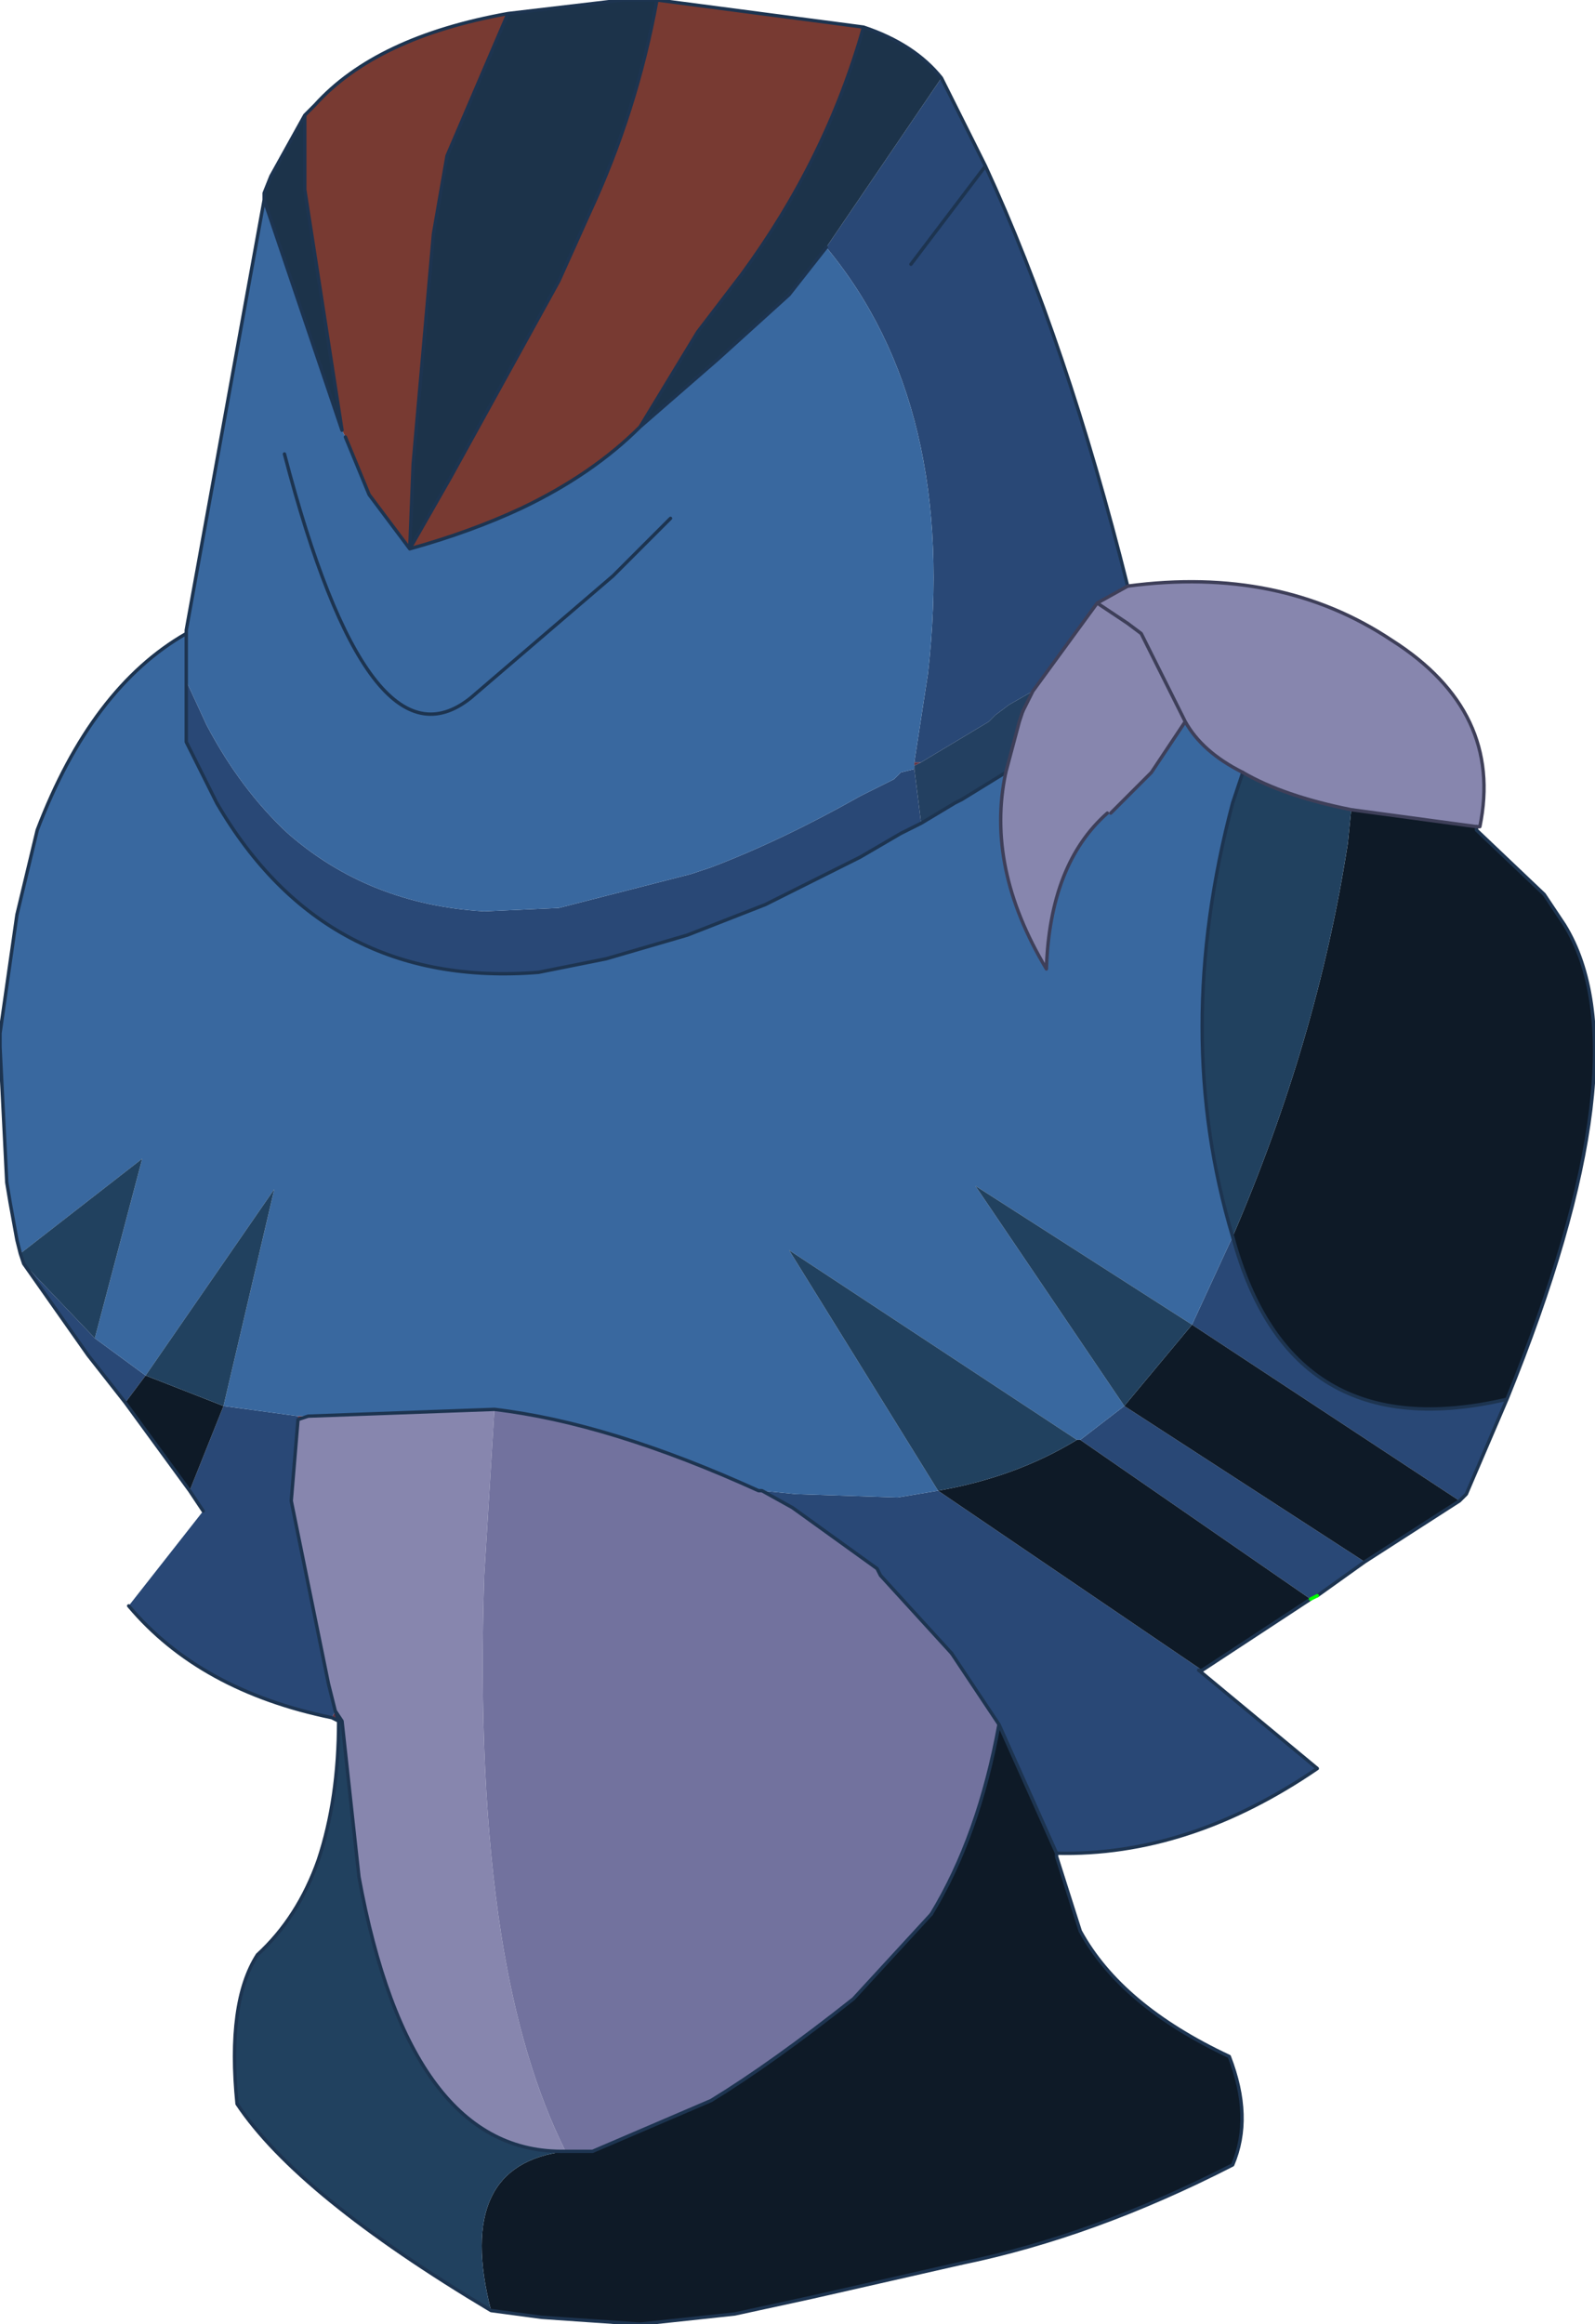 <?xml version="1.0" encoding="UTF-8" standalone="no"?>
<svg xmlns:xlink="http://www.w3.org/1999/xlink" height="34.3px" width="23.55px" xmlns="http://www.w3.org/2000/svg">
  <g transform="matrix(1.0, 0.0, 0.0, 1.0, 11.9, 16.55)">
    <path d="M-6.85 8.85 L-6.9 8.85 -6.95 8.7 -6.85 8.85" fill="#783d4a" fill-rule="evenodd" stroke="none"/>
    <path d="M-6.9 8.85 L-7.0 8.8 -6.95 8.7 -6.9 8.85 M1.6 -5.3 L1.7 -5.3 1.6 -5.25 1.6 -5.3 M-7.5 4.35 L-7.35 4.35 -7.5 4.4 -7.5 4.35" fill="#643342" fill-rule="evenodd" stroke="none"/>
    <path d="M4.75 -7.9 Q7.0 -8.2 8.65 -7.1 10.3 -6.05 9.95 -4.35 L9.9 -4.35 8.05 -4.6 Q7.05 -4.8 6.45 -5.15 5.85 -5.45 5.6 -5.9 L5.1 -5.15 4.5 -4.55 4.45 -4.55 Q3.6 -3.8 3.55 -2.25 2.65 -3.75 2.95 -5.15 L3.15 -5.9 3.2 -6.05 3.35 -6.35 4.3 -7.65 4.75 -7.9 M4.3 -7.65 L4.75 -7.35 4.95 -7.2 5.6 -5.9 4.95 -7.2 4.75 -7.35 4.3 -7.65 M-4.6 4.25 L-4.75 6.7 Q-4.85 9.75 -4.5 12.0 -4.2 13.9 -3.55 15.2 -5.85 15.25 -6.6 11.15 L-6.85 8.85 -6.95 8.7 -7.05 8.3 -7.6 5.6 -7.5 4.4 -7.35 4.35 -4.6 4.25" fill="#8786ae" fill-rule="evenodd" stroke="none"/>
    <path d="M2.85 8.9 Q2.55 10.55 1.85 11.7 L0.7 12.95 Q-0.5 13.9 -1.4 14.45 L-3.15 15.2 -3.55 15.2 Q-4.2 13.9 -4.5 12.0 -4.85 9.75 -4.75 6.7 L-4.6 4.25 Q-2.9 4.45 -0.7 5.45 L-0.65 5.45 -0.2 5.7 1.05 6.6 1.1 6.7 2.15 7.85 2.85 8.9" fill="#72729e" fill-rule="evenodd" stroke="none"/>
    <path d="M1.55 -12.65 L2.65 -14.1 1.55 -12.65 M2.0 -15.4 L2.05 -15.3 2.65 -14.1 Q3.85 -11.5 4.75 -7.9 L4.3 -7.65 3.35 -6.35 3.0 -6.15 2.8 -6.0 2.7 -5.9 1.95 -5.45 1.7 -5.3 1.6 -5.3 1.8 -6.6 Q2.25 -10.55 0.3 -12.9 L2.0 -15.4 M10.35 4.1 L9.75 5.5 9.65 5.6 5.7 3.0 6.3 1.7 Q7.15 4.85 10.35 4.1 M8.25 6.5 L7.55 7.0 7.45 7.05 4.05 4.7 4.7 4.2 8.25 6.5 M5.85 8.1 L5.8 8.1 7.55 9.55 Q5.65 10.85 3.7 10.8 L2.85 8.9 2.15 7.85 1.1 6.7 1.05 6.6 -0.2 5.7 -0.65 5.45 -0.15 5.5 1.35 5.55 1.95 5.45 5.85 8.1 M-7.0 8.8 Q-8.95 8.4 -10.0 7.15 L-8.9 5.75 -9.1 5.45 -8.6 4.2 -7.5 4.35 -7.5 4.4 -7.6 5.6 -7.05 8.3 -6.95 8.7 -7.0 8.8 M-10.05 4.15 L-10.6 3.45 -11.55 2.1 -10.5 3.2 -9.75 3.75 -10.05 4.15 M-9.15 -6.5 L-8.85 -5.85 Q-8.35 -4.9 -7.65 -4.25 -6.45 -3.2 -4.75 -3.1 L-3.65 -3.15 -1.7 -3.65 -1.4 -3.75 Q-0.35 -4.15 0.8 -4.8 L1.3 -5.05 1.4 -5.15 1.6 -5.2 1.7 -4.4 1.4 -4.25 0.8 -3.9 -0.6 -3.2 -1.75 -2.75 -2.95 -2.4 -3.95 -2.2 Q-7.1 -1.95 -8.7 -4.7 L-9.15 -5.6 -9.15 -6.5" fill="#294876" fill-rule="evenodd" stroke="none"/>
    <path d="M1.7 -5.3 L1.95 -5.45 2.7 -5.9 2.8 -6.0 3.0 -6.15 3.35 -6.35 3.2 -6.05 3.15 -5.9 2.95 -5.15 2.3 -4.75 2.2 -4.7 1.7 -4.4 1.6 -5.2 1.6 -5.25 1.7 -5.3" fill="#234061" fill-rule="evenodd" stroke="none"/>
    <path d="M-8.0 -13.6 L-8.0 -13.7 -7.9 -13.95 -7.4 -14.85 -7.4 -13.75 -6.85 -10.2 -8.0 -13.6 M-4.4 -16.35 L-2.7 -16.55 -2.2 -16.55 Q-2.5 -14.9 -3.2 -13.4 L-3.65 -12.4 -5.25 -9.5 -5.85 -8.45 -5.8 -9.7 -5.5 -13.1 -5.3 -14.25 -4.4 -16.35 M0.85 -16.15 Q1.6 -15.9 2.0 -15.4 L0.3 -12.9 -0.25 -12.2 -1.3 -11.25 -2.45 -10.25 -1.6 -11.65 -0.95 -12.5 Q0.3 -14.2 0.85 -16.15" fill="#1c334a" fill-rule="evenodd" stroke="none"/>
    <path d="M-7.4 -14.85 L-7.25 -15.0 Q-6.35 -16.0 -4.4 -16.35 L-5.3 -14.25 -5.5 -13.1 -5.8 -9.7 -5.85 -8.45 -5.25 -9.5 -3.65 -12.4 -3.2 -13.4 Q-2.5 -14.9 -2.2 -16.55 L0.85 -16.15 Q0.3 -14.2 -0.95 -12.5 L-1.6 -11.65 -2.45 -10.25 Q-3.15 -9.55 -4.2 -9.05 -4.95 -8.7 -5.85 -8.45 L-6.45 -9.25 -6.8 -10.1 -6.85 -10.2 -7.4 -13.75 -7.4 -14.85" fill="#783a32" fill-rule="evenodd" stroke="none"/>
    <path d="M-11.6 1.95 L-11.65 1.75 -11.75 1.2 -11.8 0.9 -11.9 -1.1 -11.9 -1.3 -11.65 -3.05 -11.35 -4.3 Q-10.55 -6.4 -9.15 -7.2 L-9.15 -7.25 -8.0 -13.6 -6.85 -10.2 -6.8 -10.1 -6.45 -9.25 -5.85 -8.45 Q-4.95 -8.7 -4.2 -9.05 -3.15 -9.55 -2.45 -10.25 L-1.3 -11.25 -0.25 -12.2 0.3 -12.9 Q2.25 -10.55 1.8 -6.6 L1.6 -5.3 1.6 -5.25 1.6 -5.2 1.4 -5.15 1.3 -5.05 0.8 -4.8 Q-0.35 -4.15 -1.4 -3.75 L-1.7 -3.65 -3.65 -3.15 -4.75 -3.1 Q-6.45 -3.2 -7.65 -4.25 -8.35 -4.9 -8.85 -5.85 L-9.15 -6.5 -9.15 -5.6 -8.7 -4.7 Q-7.1 -1.95 -3.95 -2.2 L-2.95 -2.4 -1.75 -2.75 -0.6 -3.2 0.8 -3.9 1.4 -4.25 1.7 -4.4 2.2 -4.7 2.3 -4.75 2.95 -5.15 Q2.65 -3.75 3.55 -2.25 3.6 -3.8 4.45 -4.55 L4.5 -4.55 5.1 -5.15 5.6 -5.9 Q5.85 -5.45 6.45 -5.15 L6.3 -4.7 Q5.4 -1.3 6.3 1.7 L5.7 3.0 2.5 0.95 4.7 4.2 4.05 4.7 4.0 4.7 -0.25 1.9 1.95 5.45 1.35 5.55 -0.15 5.5 -0.65 5.45 -0.7 5.45 Q-2.9 4.45 -4.6 4.25 L-7.35 4.35 -7.5 4.35 -8.6 4.2 -7.85 1.0 -9.75 3.75 -10.5 3.2 -9.8 0.55 -11.6 1.95 M-2.0 -8.9 L-2.85 -8.05 -4.95 -6.25 Q-6.45 -5.05 -7.7 -9.85 -6.45 -5.05 -4.95 -6.25 L-2.85 -8.05 -2.0 -8.9 M-9.15 -7.2 L-9.15 -6.5 -9.15 -7.2" fill="#39689f" fill-rule="evenodd" stroke="none"/>
    <path d="M9.9 -4.35 L9.9 -4.3 10.9 -3.35 11.2 -2.9 Q12.4 -0.95 10.35 4.1 7.15 4.85 6.3 1.7 7.55 -1.2 8.0 -4.1 L8.05 -4.6 9.9 -4.35 M9.65 5.6 L8.25 6.5 4.7 4.2 5.7 3.0 9.65 5.6 M7.45 7.05 L5.85 8.1 1.95 5.45 Q3.1 5.25 4.0 4.7 L4.05 4.7 7.45 7.05 M3.7 10.8 L3.7 10.85 4.05 11.95 Q4.65 13.05 6.25 13.8 6.6 14.7 6.3 15.4 4.25 16.45 2.3 16.85 L0.1 17.35 -1.05 17.6 -2.45 17.75 -3.9 17.65 -4.65 17.55 Q-5.2 15.4 -3.55 15.2 L-3.15 15.2 -1.4 14.45 Q-0.5 13.9 0.7 12.95 L1.85 11.7 Q2.55 10.55 2.85 8.9 L3.7 10.8 M-9.1 5.45 L-10.05 4.15 -9.75 3.75 -8.6 4.2 -9.1 5.45" fill="#0e1a27" fill-rule="evenodd" stroke="none"/>
    <path d="M-4.65 17.55 Q-7.5 15.85 -8.4 14.5 -8.55 13.0 -8.1 12.3 -7.5 11.75 -7.2 10.9 -6.9 10.0 -6.9 8.85 L-6.85 8.85 -6.6 11.15 Q-5.85 15.25 -3.55 15.2 -5.2 15.4 -4.65 17.55 M-11.55 2.1 L-11.6 1.95 -9.8 0.55 -10.5 3.2 -11.55 2.1 M6.45 -5.15 Q7.05 -4.8 8.05 -4.6 L8.0 -4.1 Q7.55 -1.2 6.3 1.7 5.4 -1.3 6.3 -4.7 L6.45 -5.15 M1.95 5.45 L-0.25 1.9 4.0 4.7 Q3.1 5.25 1.95 5.45 M4.7 4.2 L2.5 0.95 5.7 3.0 4.7 4.2 M-8.6 4.2 L-9.75 3.75 -7.85 1.0 -8.6 4.2" fill="#21415f" fill-rule="evenodd" stroke="none"/>
    <path d="M5.8 8.1 L7.55 9.55 Q5.65 10.85 3.7 10.8 L3.7 10.85 4.05 11.95 Q4.65 13.05 6.25 13.8 6.6 14.7 6.3 15.4 4.25 16.45 2.3 16.85 M2.85 8.9 Q2.55 10.55 1.85 11.7 M2.85 8.9 L2.15 7.85 M3.7 10.8 L2.85 8.9" fill="none" stroke="#1d3450" stroke-linecap="round" stroke-linejoin="round" stroke-width="0.05"/>
    <path d="M2.65 -14.1 L1.55 -12.65 M2.0 -15.4 L2.05 -15.3 2.65 -14.1 Q3.85 -11.5 4.75 -7.9 M9.9 -4.35 L9.9 -4.3 10.9 -3.35 11.2 -2.9 Q12.4 -0.95 10.35 4.1 L9.75 5.5 9.65 5.6 8.25 6.5 7.55 7.0 M7.45 7.05 L5.85 8.1 5.8 8.1 M2.3 16.85 L0.1 17.35 -1.05 17.6 -2.45 17.75 -3.9 17.65 -4.65 17.55 Q-7.5 15.85 -8.4 14.5 -8.55 13.0 -8.1 12.3 -7.5 11.75 -7.2 10.9 -6.9 10.0 -6.9 8.85 L-7.0 8.8 Q-8.95 8.4 -10.0 7.15 M-8.9 5.75 L-9.1 5.45 -10.05 4.15 -10.6 3.45 -11.55 2.1 -11.6 1.95 -11.65 1.75 -11.75 1.2 -11.8 0.9 -11.9 -1.1 -11.9 -1.3 -11.65 -3.05 -11.35 -4.3 Q-10.55 -6.4 -9.15 -7.2 L-9.15 -7.25 -8.0 -13.6 -8.0 -13.7 -7.9 -13.95 -7.4 -14.85 -7.25 -15.0 Q-6.35 -16.0 -4.4 -16.35 L-2.7 -16.55 -2.2 -16.55 0.85 -16.15 Q1.6 -15.9 2.0 -15.4 M-9.15 -6.5 L-9.15 -5.6 -8.7 -4.7 Q-7.1 -1.95 -3.95 -2.2 L-2.95 -2.4 -1.75 -2.75 -0.6 -3.2 0.8 -3.9 1.4 -4.25 1.7 -4.4 2.2 -4.7 2.3 -4.75 2.95 -5.15 M6.45 -5.15 L6.3 -4.7 Q5.4 -1.3 6.3 1.7 7.15 4.85 10.35 4.1 M1.85 11.7 L0.7 12.95 Q-0.5 13.9 -1.4 14.45 L-3.15 15.2 -3.55 15.2 Q-5.85 15.25 -6.6 11.15 L-6.85 8.85 -6.95 8.7 -7.05 8.3 -7.6 5.6 -7.5 4.4 -7.35 4.35 -4.6 4.25 Q-2.9 4.45 -0.7 5.45 L-0.65 5.45 -0.2 5.7 1.05 6.6 1.1 6.7 2.15 7.85 M-6.9 8.85 L-6.95 8.7 M-4.4 -16.35 L-5.3 -14.25 -5.5 -13.1 -5.8 -9.7 -5.85 -8.45 -5.25 -9.5 -3.65 -12.4 -3.2 -13.4 Q-2.5 -14.9 -2.2 -16.55 M-7.4 -14.85 L-7.4 -13.75 -6.85 -10.2 -8.0 -13.6 M-6.8 -10.1 L-6.45 -9.25 -5.85 -8.45 Q-4.95 -8.7 -4.2 -9.05 -3.15 -9.55 -2.45 -10.25 L-1.6 -11.65 -0.95 -12.5 Q0.3 -14.2 0.85 -16.15 M-7.7 -9.85 Q-6.45 -5.05 -4.95 -6.25 L-2.85 -8.05 -2.0 -8.9 M0.3 -12.9 L-0.25 -12.2 -1.3 -11.25 -2.45 -10.25 M-9.15 -6.5 L-9.15 -7.2" fill="none" stroke="#1d3450" stroke-linecap="round" stroke-linejoin="round" stroke-width="0.05"/>
    <path d="M4.75 -7.9 Q7.0 -8.2 8.65 -7.1 10.3 -6.05 9.95 -4.35 L9.9 -4.35 8.05 -4.6 Q7.05 -4.8 6.45 -5.15 5.85 -5.45 5.6 -5.9 L4.95 -7.2 4.75 -7.35 4.3 -7.65 4.75 -7.9 M3.35 -6.35 L4.3 -7.65 M4.5 -4.55 L5.1 -5.15 5.6 -5.9 M3.35 -6.35 L3.2 -6.05" fill="none" stroke="#3e3f59" stroke-linecap="round" stroke-linejoin="round" stroke-width="0.05"/>
    <path d="M7.55 7.0 L7.45 7.05" fill="none" stroke="#00ff00" stroke-linecap="round" stroke-linejoin="round" stroke-width="0.05"/>
    <path d="M3.2 -6.05 L3.15 -5.9 2.95 -5.15 Q2.65 -3.75 3.55 -2.25 3.6 -3.8 4.45 -4.55" fill="none" stroke="#3e3f59" stroke-linecap="round" stroke-linejoin="round" stroke-width="0.05"/>
  </g>
</svg>
